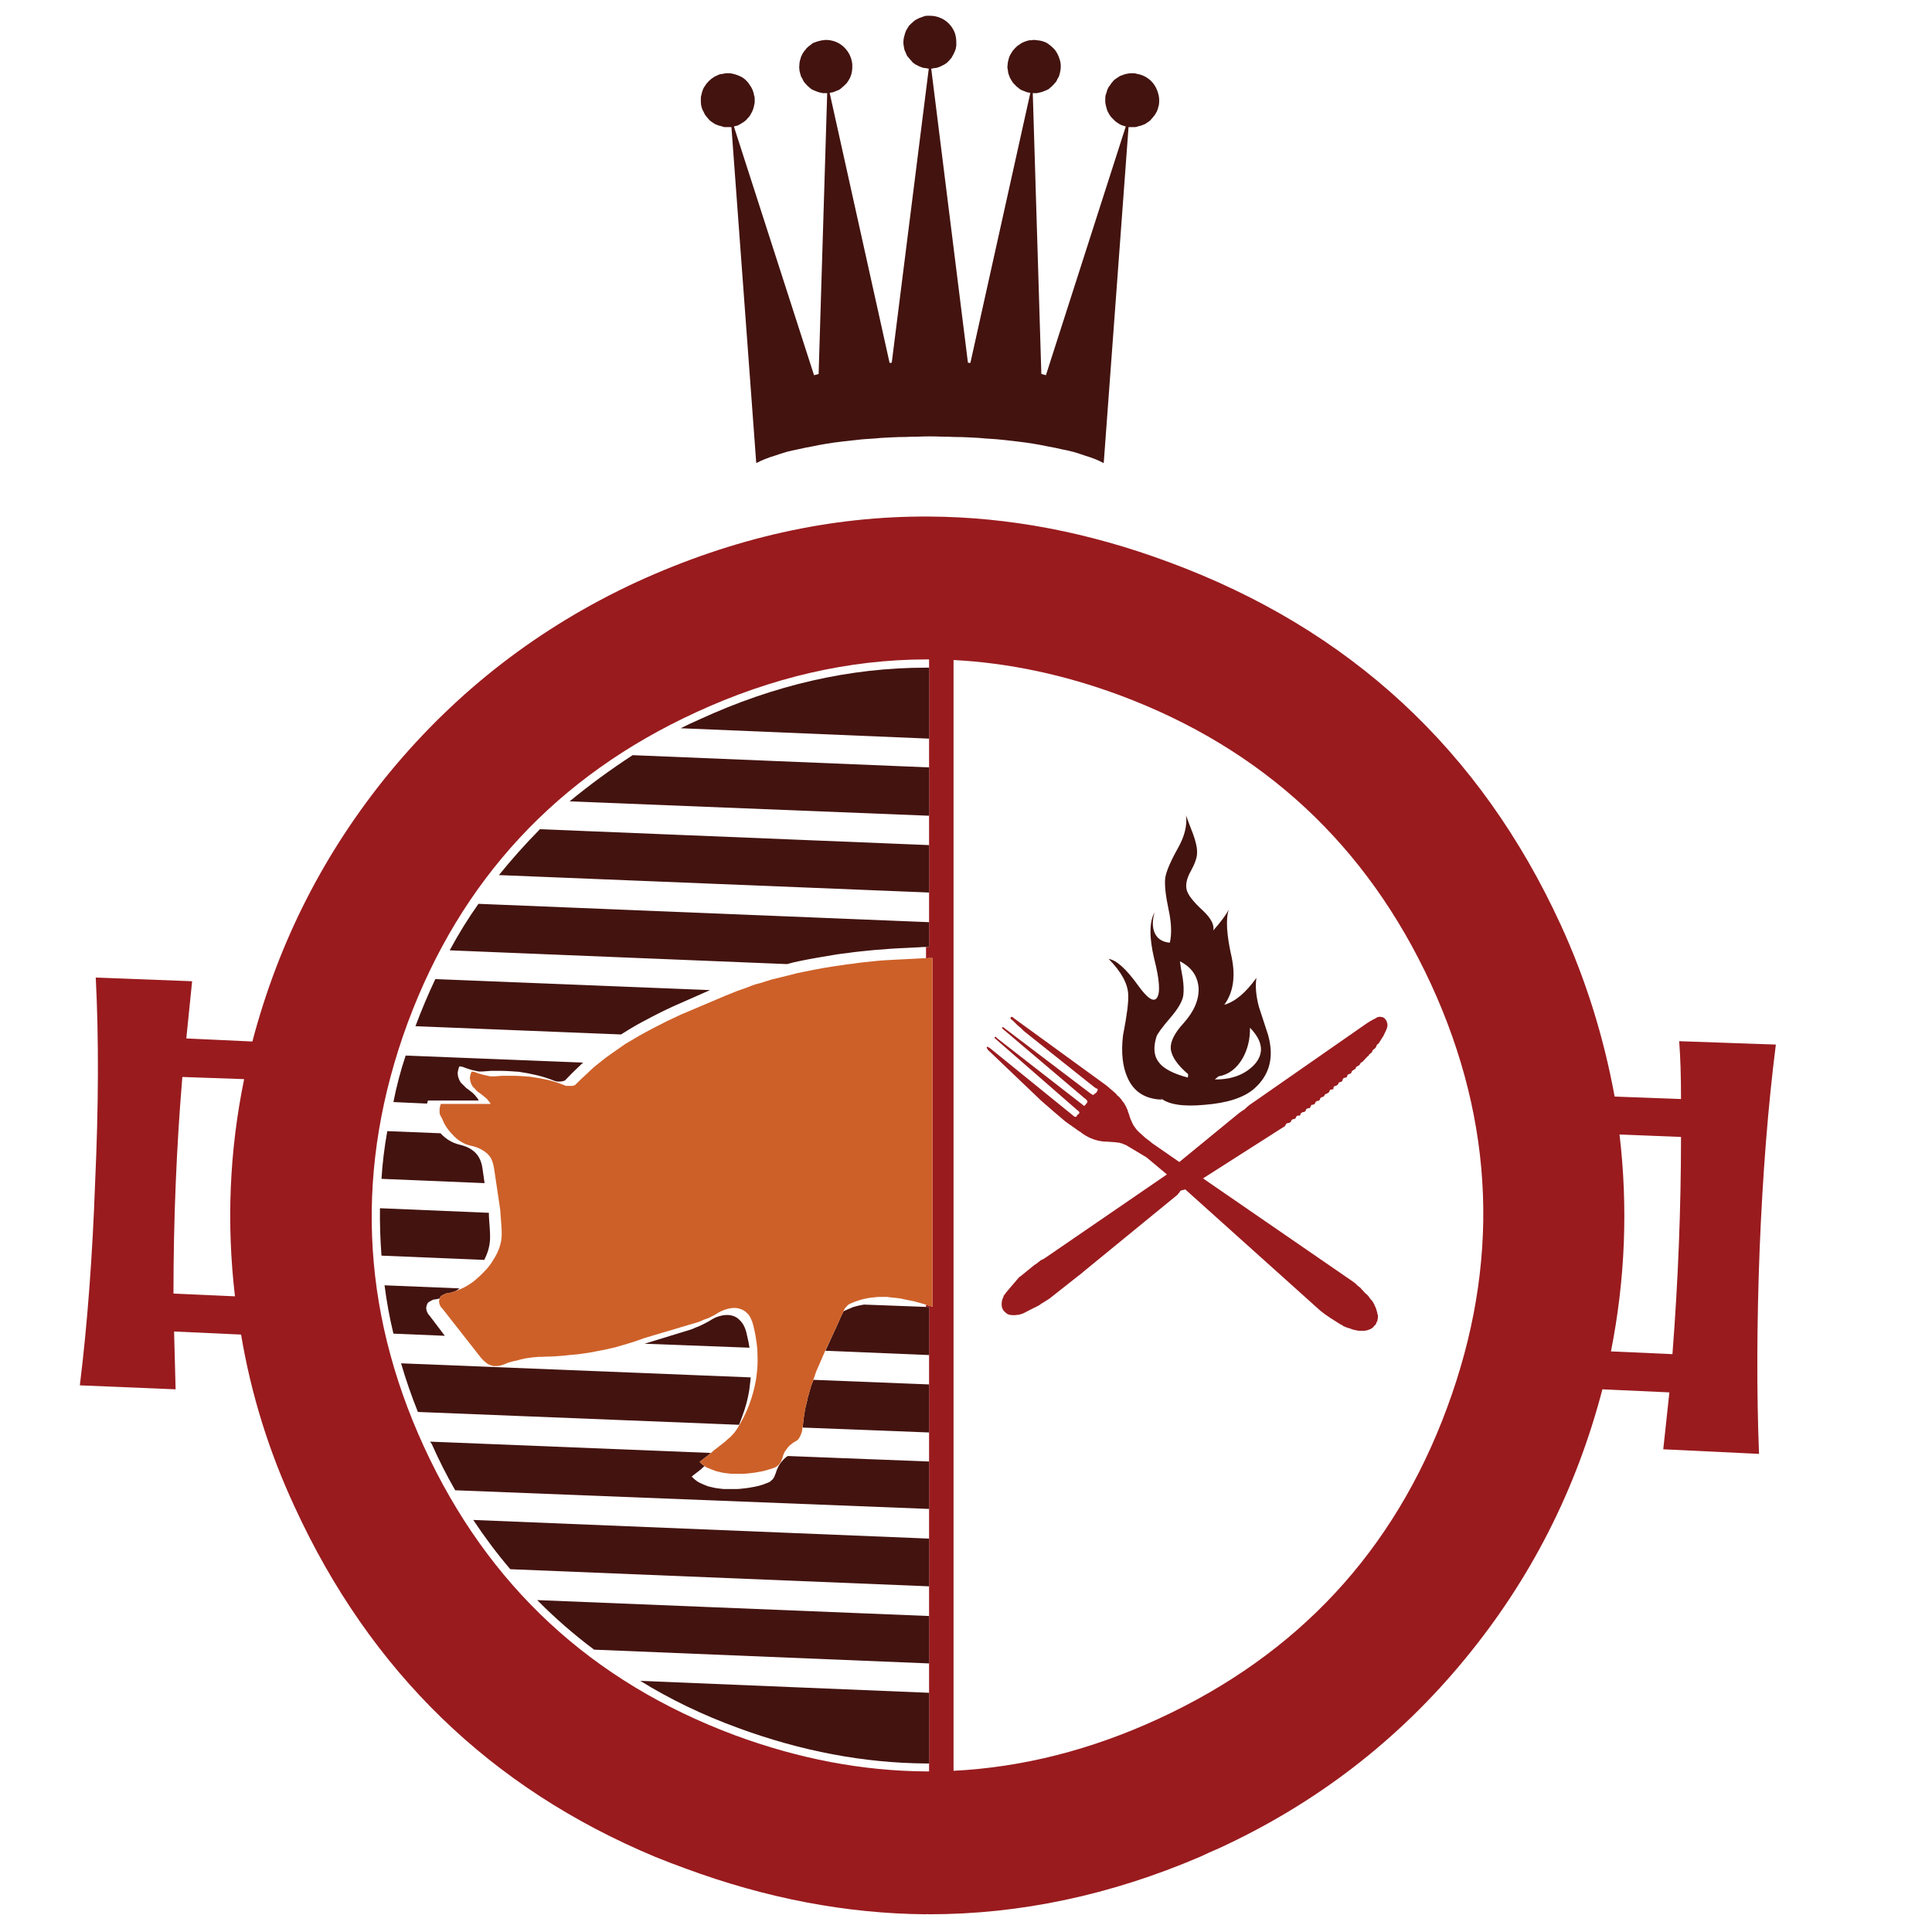 <?xml version="1.0" encoding="utf-8"?>
<!-- Generator: Adobe Illustrator 16.0.0, SVG Export Plug-In . SVG Version: 6.00 Build 0)  -->
<!DOCTYPE svg PUBLIC "-//W3C//DTD SVG 1.1//EN" "http://www.w3.org/Graphics/SVG/1.1/DTD/svg11.dtd">
<svg version="1.1" id="Layer_1" xmlns="http://www.w3.org/2000/svg" xmlns:xlink="http://www.w3.org/1999/xlink" x="0px" y="0px"
	 width="300px" height="300px" viewBox="0 0 300 300" enable-background="new 0 0 300 300" xml:space="preserve">
<g>
	<path fill-rule="evenodd" clip-rule="evenodd" fill="#991B1E" d="M144.266,102.393c-0.158,0-0.316,0-0.475,0
		c-12.002,0.031-23.909,2.771-35.722,8.218c-21.566,9.913-36.482,25.969-44.747,48.168c-8.234,22.326-7.395,44.287,2.517,65.886
		c9.912,21.565,26.016,36.497,48.311,44.795c9.944,3.672,19.824,5.541,29.641,5.604c0.159,0,0.317,0,0.475,0v-72.106h-0.475v-0.334
		c0.317,0.063,0.649,0.159,0.998,0.285v-54.152c-0.317,0-0.649,0.015-0.998,0.047v-1.758c0.159,0,0.317,0,0.475,0V102.393z
		 M156.949,158.019v-0.049l0.048-0.047l0.095-0.048v0.048c0.031,0,0.063,0,0.096,0c0.031,0,0.063,0.016,0.095,0.047
		c0.031,0.031,0.063,0.063,0.095,0.096l14.44,10.497l1.33,1.142c0.127,0.095,0.222,0.204,0.285,0.332
		c0.127,0.095,0.253,0.206,0.381,0.332c0.094,0.095,0.189,0.206,0.284,0.332c0.063,0.095,0.126,0.191,0.19,0.286
		c0.095,0.095,0.174,0.189,0.237,0.284c0.063,0.128,0.126,0.237,0.19,0.334c0.063,0.126,0.126,0.237,0.189,0.332
		c0.031,0.126,0.079,0.237,0.143,0.332c0.063,0.126,0.095,0.237,0.095,0.332c0.063,0.126,0.111,0.254,0.143,0.38
		c0.063,0.095,0.095,0.206,0.095,0.333c0.064,0.126,0.111,0.254,0.143,0.38c0.032,0.095,0.079,0.206,0.144,0.332
		c0.031,0.095,0.079,0.206,0.142,0.332c0.064,0.097,0.111,0.191,0.143,0.286c0.063,0.095,0.127,0.189,0.19,0.286
		c0.095,0.126,0.174,0.237,0.237,0.332s0.143,0.189,0.238,0.283c0.095,0.097,0.188,0.191,0.284,0.286l0.998,0.901
		c0.158,0.129,0.332,0.255,0.521,0.381c0.19,0.158,0.365,0.301,0.522,0.429l4.181,2.896l9.216-7.552
		c0.285-0.223,0.586-0.429,0.902-0.618c0.254-0.254,0.522-0.492,0.808-0.713c0.316-0.223,0.618-0.427,0.902-0.618l17.054-11.875
		c0.538-0.38,1.108-0.712,1.71-0.997c0.031-0.064,0.079-0.096,0.143-0.096c0.063-0.031,0.127-0.047,0.189-0.047
		c0.064-0.032,0.111-0.048,0.144-0.048c0.095,0,0.173,0.016,0.237,0.048c0.031,0,0.079,0,0.142,0c0.064,0,0.111,0.016,0.144,0.047
		c0.063,0,0.126,0.031,0.189,0.096c0.032,0.031,0.079,0.063,0.143,0.095c0,0.032,0.017,0.063,0.048,0.096
		c0.031,0.031,0.063,0.063,0.095,0.095c0.031,0.031,0.047,0.063,0.047,0.095c0.032,0.063,0.064,0.127,0.096,0.189
		c0.032,0.064,0.048,0.128,0.048,0.19c0.031,0.063,0.047,0.111,0.047,0.143c0.031,0.032,0.031,0.079,0,0.143
		c0.031,0.096,0.031,0.174,0,0.237c0,0.096-0.016,0.175-0.047,0.237c-0.032,0.064-0.064,0.159-0.096,0.285l-0.476,0.998
		l-0.664,1.044c0,0.032-0.031,0.08-0.096,0.144c-0.031,0.031-0.078,0.063-0.142,0.095l-0.143,0.143c0,0.031,0,0.063,0,0.095
		c-0.032,0-0.048,0.031-0.048,0.095l-0.047,0.097c-0.032,0.063-0.064,0.109-0.096,0.141s-0.079,0.08-0.142,0.143
		c-0.032,0.032-0.064,0.049-0.096,0.049c-0.095,0.063-0.174,0.157-0.238,0.283c0,0.063-0.016,0.097-0.047,0.097
		c0,0.063-0.016,0.109-0.047,0.142c-0.032,0.031-0.064,0.048-0.096,0.048c-0.032,0.031-0.063,0.063-0.095,0.095l-0.095,0.095h-0.049
		l-0.047,0.048l-0.047,0.095c0,0.031-0.017,0.063-0.048,0.095c-0.063,0.063-0.127,0.111-0.19,0.143l-0.617,0.666
		c-0.032,0.032-0.063,0.063-0.095,0.095l-0.048,0.047c-0.063,0.031-0.111,0.063-0.143,0.097c-0.063,0.031-0.11,0.046-0.142,0.046
		c0,0.031-0.017,0.049-0.049,0.049l0.049,0.046l-0.096,0.097c0,0.031-0.016,0.063-0.048,0.095c-0.031,0.063-0.063,0.095-0.095,0.095
		c0,0.031-0.048,0.063-0.143,0.095c-0.063,0.031-0.111,0.063-0.143,0.095c-0.063,0-0.11,0.031-0.143,0.096
		c-0.063,0.032-0.095,0.078-0.095,0.142c0,0.063-0.032,0.128-0.095,0.19c-0.032,0.032-0.079,0.047-0.144,0.047
		c-0.063,0.063-0.126,0.111-0.188,0.143c-0.032,0.032-0.08,0.063-0.144,0.095c0,0.031-0.031,0.08-0.095,0.143
		c0,0.063-0.017,0.127-0.048,0.191c-0.031,0.031-0.079,0.063-0.142,0.095c-0.032,0.031-0.079,0.047-0.144,0.047
		c-0.063,0-0.11,0.017-0.142,0.048c-0.064,0.031-0.111,0.063-0.143,0.095c0,0.063-0.017,0.111-0.048,0.143
		c0,0.063-0.016,0.111-0.047,0.143c-0.032,0.063-0.064,0.095-0.096,0.095c-0.063,0.032-0.126,0.049-0.19,0.049
		c-0.095,0.031-0.157,0.046-0.189,0.046c-0.031,0.032-0.079,0.08-0.143,0.144c0,0.031-0.016,0.079-0.047,0.143
		c0,0.063-0.017,0.095-0.048,0.095c0,0.063-0.017,0.111-0.048,0.143c-0.032,0-0.063,0.015-0.095,0.047
		c-0.032,0.031-0.079,0.048-0.144,0.048c-0.031,0-0.078,0.015-0.142,0.048c-0.063,0-0.096,0.016-0.096,0.047
		c-0.063,0.063-0.095,0.126-0.095,0.191c-0.031,0.031-0.063,0.077-0.095,0.141c-0.031,0.031-0.063,0.048-0.095,0.048
		c-0.032,0.032-0.063,0.063-0.095,0.095c-0.032,0-0.064,0.017-0.096,0.049c-0.189-0.032-0.316,0.063-0.38,0.283
		c0.032,0.063,0.016,0.144-0.047,0.238c-0.032,0-0.064,0-0.096,0c-0.063,0.031-0.11,0.048-0.142,0.048c-0.096,0-0.159,0-0.19,0
		c-0.031,0.031-0.064,0.08-0.096,0.143c-0.031,0.032-0.047,0.078-0.047,0.144c-0.032,0.063-0.063,0.109-0.095,0.141
		c-0.032,0.031-0.079,0.063-0.144,0.097c-0.031,0.031-0.078,0.063-0.142,0.095c-0.064,0-0.111,0.015-0.143,0.046
		c-0.063,0-0.111,0.032-0.144,0.097c-0.031,0-0.063,0.031-0.095,0.095c-0.031,0.158-0.143,0.252-0.332,0.284
		c-0.189,0.031-0.317,0.143-0.38,0.334c0,0.095-0.032,0.157-0.095,0.189c-0.064,0.031-0.143,0.063-0.237,0.094
		c-0.064,0-0.111,0-0.144,0c-0.031,0.032-0.063,0.063-0.095,0.095c-0.031,0-0.063,0.017-0.095,0.049
		c0,0.063-0.017,0.095-0.048,0.095c-0.031,0.126-0.079,0.206-0.143,0.237c-0.031,0.031-0.063,0.063-0.095,0.095
		c-0.031-0.031-0.079-0.031-0.143,0c-0.032,0-0.079,0.017-0.143,0.048c-0.031-0.031-0.063-0.031-0.096,0
		c-0.031,0.032-0.047,0.08-0.047,0.144c-0.031,0-0.047,0.031-0.047,0.094c-0.032,0.063-0.063,0.111-0.095,0.144
		c0,0.031-0.018,0.063-0.049,0.095c-0.031,0.031-0.079,0.031-0.142,0c-0.031,0.031-0.064,0.048-0.096,0.048
		c-0.063,0.031-0.11,0.031-0.142,0c-0.032,0.031-0.064,0.063-0.096,0.095c-0.032,0.031-0.063,0.046-0.095,0.046
		c-0.031,0.063-0.048,0.129-0.048,0.191c-0.031,0.031-0.063,0.078-0.095,0.143c-0.032,0-0.063,0.016-0.095,0.047
		c-0.032,0.031-0.079,0.048-0.144,0.048c-0.063,0-0.126,0.016-0.188,0.047c-0.032,0-0.064,0.017-0.096,0.048
		c-0.095,0.063-0.174,0.144-0.238,0.237c0.032,0.063,0.032,0.111,0,0.144c-0.031,0-0.047,0.015-0.047,0.046
		c-0.031,0-0.063,0.017-0.095,0.049c-0.031,0-0.063,0-0.096,0c-0.031-0.032-0.095-0.032-0.19,0c-0.031,0-0.063,0.015-0.094,0.048
		c-0.095,0.063-0.159,0.158-0.19,0.284c0,0.031-0.016,0.063-0.048,0.095c-0.031,0.031-0.063,0.048-0.095,0.048
		c0,0.031-0.017,0.049-0.048,0.049c-0.063,0-0.11,0-0.142,0c-0.064,0.031-0.111,0.046-0.144,0.046
		c-0.063,0.031-0.11,0.063-0.142,0.095c-0.063,0.063-0.096,0.128-0.096,0.191c-0.063,0.157-0.206,0.252-0.428,0.283
		c-0.063,0-0.11,0.017-0.142,0.049c-0.031-0.032-0.064-0.032-0.096,0c-0.031,0.031-0.079,0.079-0.142,0.143
		c-0.032,0.031-0.048,0.078-0.048,0.143h-0.048c0.031,0.063,0.031,0.095,0,0.095l-0.048,0.047l-12.729,8.123l23.323,16.057
		c0.158,0.126,0.301,0.237,0.428,0.332c0.095,0.126,0.206,0.237,0.332,0.332s0.253,0.191,0.381,0.286
		c0.095,0.157,0.206,0.283,0.332,0.38c0.126,0.127,0.237,0.253,0.332,0.379c0.127,0.097,0.237,0.191,0.333,0.286
		c0.126,0.126,0.237,0.252,0.332,0.38c0.064,0.126,0.159,0.252,0.285,0.381c0.096,0.094,0.189,0.204,0.285,0.332
		c0.063,0.157,0.143,0.301,0.238,0.427c0.031,0.157,0.094,0.301,0.188,0.429c0.064,0.157,0.111,0.3,0.144,0.427
		c0.031,0.095,0.063,0.206,0.095,0.332c0.031,0.063,0.048,0.157,0.048,0.285c0.031,0.063,0.063,0.144,0.095,0.238
		c-0.031,0.095-0.031,0.206,0,0.332c-0.031,0.095-0.048,0.174-0.048,0.237c-0.031,0.095-0.047,0.189-0.047,0.286
		c-0.031,0.063-0.08,0.141-0.143,0.237c-0.032,0.063-0.063,0.157-0.095,0.283l-0.144,0.144c-0.063,0.063-0.111,0.111-0.143,0.143
		c-0.063,0.063-0.11,0.126-0.142,0.189c-0.19,0.157-0.381,0.269-0.571,0.332c-0.221,0.097-0.458,0.159-0.712,0.191
		c-0.348,0-0.681,0-0.997,0c-0.127-0.032-0.285-0.063-0.476-0.095c-0.126-0.033-0.269-0.065-0.428-0.097
		c-0.189-0.063-0.348-0.126-0.475-0.189c-0.189-0.031-0.349-0.079-0.476-0.143c-0.157-0.063-0.316-0.126-0.475-0.189
		c-0.126-0.128-0.285-0.223-0.476-0.286c-0.506-0.316-1.028-0.649-1.566-0.996c-0.539-0.349-1.062-0.729-1.568-1.141l-20.948-18.811
		c-0.063,0-0.111,0.015-0.143,0.047c-0.063,0.031-0.143,0.048-0.237,0.048c-0.063,0.031-0.127,0.047-0.189,0.047
		c-0.096,0.031-0.159,0.063-0.19,0.096c-0.031,0.032-0.064,0.078-0.096,0.142c-0.031,0.031-0.063,0.08-0.095,0.143
		c-0.031,0.032-0.063,0.063-0.095,0.095l-0.189,0.237l-14.347,11.735c-0.189,0.157-0.396,0.332-0.617,0.521
		c-0.222,0.158-0.428,0.317-0.618,0.476l-4.274,3.373l-1.045,0.665c-0.159,0.063-0.302,0.157-0.428,0.285
		c-0.126,0.095-0.27,0.175-0.428,0.237c-0.159,0.095-0.316,0.175-0.475,0.238c-0.127,0.063-0.285,0.143-0.476,0.237l-1.188,0.617
		l-0.428,0.142c-0.031,0.031-0.095,0.048-0.189,0.048c-0.063,0.032-0.127,0.049-0.19,0.049c-0.095,0-0.158,0-0.189,0
		c-0.095,0.031-0.19,0.046-0.285,0.046c-0.031,0-0.096,0-0.19,0c-0.063,0-0.126,0-0.189,0c-0.316,0-0.602-0.063-0.854-0.189
		c-0.223-0.159-0.412-0.332-0.571-0.522c-0.158-0.222-0.253-0.459-0.284-0.713c-0.032-0.284-0.017-0.569,0.047-0.855
		c0.031-0.126,0.064-0.221,0.096-0.284c0-0.063,0.031-0.128,0.095-0.19c0.031-0.095,0.047-0.175,0.047-0.238
		c0.064-0.063,0.111-0.126,0.144-0.188c0.063-0.063,0.11-0.127,0.142-0.189c0.063-0.097,0.111-0.16,0.143-0.191l1.9-2.232
		l0.143-0.143c0.063-0.031,0.11-0.063,0.143-0.095c0.063-0.031,0.127-0.08,0.189-0.143l2.043-1.663
		c0.095-0.031,0.174-0.08,0.238-0.143c0.063-0.031,0.126-0.078,0.188-0.142l0.476-0.38l0.57-0.286l19.049-13.063l-3.183-2.659
		l-3.184-1.9c-0.095-0.064-0.189-0.097-0.284-0.097c-0.063-0.031-0.159-0.077-0.285-0.141c-0.064-0.033-0.143-0.048-0.237-0.048
		c-0.096-0.032-0.19-0.063-0.285-0.095c-0.064,0-0.143,0-0.237,0c-0.096-0.032-0.159-0.049-0.19-0.049l-1.33-0.095
		c-0.602,0-1.188-0.079-1.758-0.237c-0.57-0.157-1.124-0.396-1.662-0.713c-0.127-0.094-0.254-0.174-0.381-0.237
		c-0.158-0.126-0.301-0.237-0.428-0.332c-0.126-0.063-0.253-0.143-0.379-0.237l-1.947-1.379c-0.634-0.538-1.268-1.076-1.9-1.614
		c-0.634-0.538-1.252-1.076-1.853-1.614l-8.313-7.935c0-0.031-0.016-0.078-0.047-0.141c-0.064-0.033-0.096-0.08-0.096-0.144
		c-0.031,0-0.031-0.031,0-0.094c0.031-0.034,0.063-0.049,0.096-0.049h0.095l0.095,0.095l0.143,0.048l13.063,10.594
		c0.031,0.031,0.063,0.063,0.095,0.095c0.095,0.031,0.158,0.047,0.189,0.047c0.032-0.032,0.079-0.047,0.144-0.047
		c0.031-0.031,0.047-0.063,0.047-0.095l0.095-0.143l0.048-0.049c0.095-0.063,0.158-0.111,0.189-0.143l0.049-0.046
		c0-0.063,0.016-0.111,0.047-0.144c-0.031-0.063-0.064-0.126-0.096-0.189c-0.031-0.033-0.063-0.064-0.095-0.096
		c-0.063-0.032-0.111-0.063-0.143-0.095l-12.588-10.973c-0.032-0.033-0.063-0.064-0.095-0.096c-0.032-0.032-0.063-0.047-0.095-0.047
		c-0.031-0.031-0.064-0.08-0.096-0.143c0.031,0,0.064-0.031,0.096-0.095c0-0.031,0.016-0.048,0.047-0.048
		c0.032,0,0.063,0.017,0.095,0.048c0.032,0,0.064,0.031,0.096,0.095c0.031,0.031,0.063,0.063,0.095,0.095l13.253,10.308
		c0.063,0.063,0.127,0.111,0.19,0.143c0.031,0.031,0.079,0.049,0.143,0.049c0-0.032,0.016-0.063,0.047-0.095
		c0.031-0.034,0.08-0.08,0.143-0.144v-0.048l0.048-0.047c0.063-0.064,0.111-0.111,0.143-0.143v-0.048
		c0.031-0.063,0.048-0.127,0.048-0.189c0-0.063-0.032-0.111-0.095-0.143c-0.032-0.032-0.064-0.08-0.096-0.144
		c-0.032-0.031-0.079-0.063-0.143-0.095l-12.825-10.877c-0.031,0-0.048-0.017-0.048-0.048c-0.063-0.063-0.079-0.111-0.048-0.143
		c0-0.032,0.031-0.048,0.096-0.048c0.031,0,0.063,0,0.095,0l13.633,10.354c0.096,0.032,0.158,0.063,0.19,0.097
		c0.063,0.063,0.111,0.078,0.143,0.047c0.031,0,0.063-0.016,0.095-0.047c0.063-0.033,0.111-0.08,0.143-0.143l0.19-0.095
		c0.031-0.065,0.063-0.111,0.095-0.143l0.047-0.049l0.048-0.095c0.031-0.031,0.048-0.079,0.048-0.143
		c0.031-0.063,0.048-0.111,0.048-0.143c-0.032-0.032-0.064-0.063-0.096-0.095c-0.063-0.032-0.11-0.047-0.143-0.047
		c-0.063-0.033-0.111-0.064-0.143-0.097c-0.031,0-0.063-0.015-0.095-0.046l-10.735-8.551c-0.222-0.159-0.428-0.348-0.618-0.569
		c-0.189-0.159-0.396-0.334-0.617-0.522c-0.189-0.19-0.396-0.396-0.617-0.618l-0.096-0.095l-0.237-0.19l-0.095-0.096
		c-0.031-0.031-0.063-0.063-0.095-0.095C156.902,158.081,156.918,158.05,156.949,158.019z M259.697,210.271
		c0.887-11.464,1.33-22.707,1.33-33.727l-9.548-0.381c1.329,11.274,0.886,22.501-1.33,33.681L259.697,210.271z M37.909,167.566
		l-9.596-0.334c-0.918,10.988-1.377,22.2-1.377,33.632l9.549,0.429C35.153,189.924,35.628,178.682,37.909,167.566z M173.86,107.95
		c-8.646-3.198-17.244-5.02-25.794-5.462v172.481c10.705-0.539,21.313-3.231,31.827-8.076c21.662-9.976,36.594-26.063,44.795-48.261
		c8.266-22.295,7.442-44.226-2.47-65.792C212.242,131.211,196.123,116.248,173.86,107.95z M144.266,80.209
		c12.319,0.063,24.733,2.422,37.242,7.078c28.091,10.387,48.374,29.167,60.851,56.338c3.864,8.424,6.65,17.306,8.361,26.649
		l10.308,0.381c0-3.548-0.095-6.541-0.285-8.979l15.011,0.523c-1.203,9.469-2.043,20.061-2.518,31.778
		c-0.443,11.592-0.476,22.184-0.095,31.78l-14.869-0.713l0.95-8.836l-10.402-0.475c-4.055,15.55-11.147,29.482-21.281,41.802
		c-10.419,12.699-23.197,22.532-38.334,29.5c-0.981,0.41-1.932,0.839-2.851,1.282c-13.902,5.952-27.932,8.931-42.087,8.931
		c-0.158-0.033-0.316-0.033-0.475,0c-12.351-0.097-24.812-2.472-37.384-7.125c-1.583-0.572-3.15-1.173-4.703-1.806
		c-25.556-10.674-44.209-28.787-55.958-54.344c-3.99-8.582-6.762-17.496-8.313-26.743l-10.403-0.475l0.237,8.978l-14.869-0.618
		c1.172-9.532,1.964-20.063,2.375-31.589c0.539-11.813,0.571-22.39,0.096-31.731l14.963,0.57l-0.903,8.883l10.26,0.476
		c4.085-15.518,11.195-29.452,21.329-41.803c10.514-12.73,23.292-22.579,38.334-29.546
		C113.864,83.502,129.002,80.114,144.266,80.209z"/>
	<path fill-rule="evenodd" clip-rule="evenodd" fill="#43130F" d="M179.275,13.23c0.285,0.443,0.491,0.934,0.617,1.472
		c0.127,0.507,0.143,1.061,0.049,1.663c-0.064,0.159-0.111,0.333-0.144,0.523c-0.063,0.158-0.126,0.316-0.189,0.475
		c-0.095,0.158-0.19,0.316-0.285,0.475c-0.095,0.126-0.206,0.269-0.332,0.427c-0.127,0.126-0.237,0.253-0.333,0.38
		c-0.127,0.126-0.27,0.237-0.428,0.332c-0.127,0.095-0.27,0.19-0.427,0.285c-0.159,0.063-0.317,0.127-0.476,0.19
		c-0.158,0.063-0.333,0.111-0.523,0.143c-0.157,0.063-0.332,0.111-0.521,0.143c-0.159,0-0.316,0-0.476,0c-0.19,0-0.379,0-0.569,0
		l-3.848,52.11l-0.048,0.047c-0.411-0.222-0.854-0.428-1.33-0.618c-0.475-0.19-0.981-0.364-1.521-0.522
		c-0.538-0.19-1.124-0.38-1.757-0.57c-0.602-0.159-1.235-0.301-1.9-0.428c-0.665-0.158-1.362-0.301-2.091-0.428
		c-0.728-0.158-1.487-0.301-2.279-0.427c-0.761-0.126-1.552-0.237-2.375-0.333c-0.824-0.095-1.662-0.19-2.518-0.285
		c-0.57-0.063-1.156-0.111-1.758-0.143s-1.204-0.079-1.806-0.143c-0.601-0.031-1.219-0.063-1.853-0.095
		c-0.601-0.031-1.235-0.047-1.9-0.047c-0.634-0.032-1.267-0.047-1.9-0.047c-0.666-0.032-1.314-0.048-1.948-0.048
		c-0.665,0-1.313,0.016-1.947,0.048c-0.665,0-1.315,0.016-1.947,0.047c-0.634,0-1.252,0.016-1.853,0.047
		c-0.634,0.032-1.251,0.064-1.853,0.095c-0.602,0.063-1.204,0.111-1.806,0.143c-0.601,0.032-1.188,0.079-1.757,0.143
		c-0.855,0.095-1.694,0.19-2.518,0.285c-0.823,0.095-1.614,0.206-2.375,0.333c-0.792,0.126-1.551,0.269-2.279,0.427
		c-0.729,0.126-1.425,0.27-2.09,0.428c-0.666,0.126-1.299,0.269-1.9,0.428c-0.633,0.189-1.219,0.38-1.757,0.57
		c-0.539,0.158-1.046,0.333-1.521,0.522s-0.918,0.396-1.33,0.618l-0.048-0.047l-3.848-52.11c-0.19,0-0.379,0-0.57,0
		c-0.19,0-0.364,0-0.522,0c-0.159-0.032-0.317-0.079-0.475-0.143c-0.19-0.032-0.365-0.079-0.523-0.143
		c-0.158-0.063-0.316-0.127-0.475-0.19c-0.158-0.095-0.3-0.19-0.427-0.285c-0.159-0.095-0.301-0.206-0.428-0.332
		c-0.127-0.127-0.237-0.254-0.333-0.38c-0.126-0.158-0.237-0.301-0.332-0.427c-0.095-0.159-0.174-0.317-0.238-0.475
		c-0.094-0.159-0.174-0.317-0.237-0.475c-0.063-0.19-0.111-0.364-0.143-0.523c-0.031-0.221-0.047-0.411-0.047-0.569
		c0-0.222,0-0.412,0-0.57c0-0.19,0.032-0.364,0.096-0.523c0.032-0.189,0.079-0.38,0.142-0.569c0.064-0.159,0.127-0.317,0.19-0.475
		c0.095-0.159,0.19-0.301,0.285-0.428c0.095-0.158,0.206-0.301,0.333-0.428c0.126-0.158,0.253-0.285,0.379-0.38
		c0.127-0.127,0.269-0.238,0.428-0.333c0.159-0.127,0.316-0.222,0.475-0.285s0.332-0.142,0.522-0.237
		c0.19-0.063,0.38-0.095,0.57-0.095c0.126-0.031,0.253-0.063,0.379-0.095c0.127,0,0.253,0,0.38,0c0.159,0,0.301,0,0.428,0
		c0.158,0.032,0.301,0.064,0.427,0.095c0.539,0.126,1.046,0.333,1.521,0.618c0.443,0.317,0.807,0.712,1.092,1.188
		c0.317,0.443,0.523,0.95,0.618,1.52c0.063,0.159,0.095,0.333,0.095,0.523c0,0.189,0,0.38,0,0.569
		c-0.031,0.159-0.063,0.333-0.095,0.523c-0.031,0.158-0.079,0.333-0.143,0.522c-0.063,0.159-0.126,0.317-0.189,0.475
		c-0.096,0.126-0.174,0.269-0.237,0.428c-0.096,0.158-0.206,0.3-0.333,0.427c-0.126,0.126-0.238,0.253-0.333,0.38
		c-0.159,0.126-0.301,0.237-0.428,0.332c-0.158,0.095-0.316,0.19-0.475,0.285s-0.301,0.174-0.428,0.238
		c-0.19,0.031-0.379,0.079-0.57,0.142l12.445,38.62l0.712-0.19l1.331-43.607h-0.238c-0.127,0-0.269,0-0.427,0
		c-0.126-0.032-0.269-0.063-0.428-0.095s-0.316-0.079-0.475-0.143c-0.159-0.063-0.316-0.126-0.475-0.189
		c-0.159-0.063-0.316-0.143-0.475-0.238c-0.126-0.126-0.253-0.237-0.379-0.333c-0.159-0.126-0.286-0.253-0.38-0.38
		c-0.126-0.126-0.238-0.253-0.332-0.38c-0.096-0.159-0.175-0.317-0.238-0.475c-0.096-0.126-0.174-0.27-0.237-0.428
		c-0.064-0.19-0.111-0.364-0.143-0.522c-0.063-0.19-0.095-0.38-0.095-0.57c-0.031-0.19-0.031-0.38,0-0.57
		c0-0.158,0.016-0.333,0.047-0.522c0.032-0.19,0.079-0.364,0.142-0.523c0.032-0.19,0.096-0.364,0.19-0.522
		c0.064-0.159,0.143-0.301,0.238-0.428c0.096-0.158,0.206-0.3,0.333-0.427c0.095-0.159,0.206-0.285,0.332-0.38
		c0.126-0.126,0.269-0.237,0.428-0.332c0.126-0.126,0.269-0.238,0.428-0.333c0.158-0.063,0.332-0.127,0.522-0.19
		c0.159-0.063,0.332-0.111,0.522-0.142c0.159-0.064,0.332-0.095,0.522-0.095c0.127-0.032,0.269-0.047,0.428-0.047
		c0.19,0,0.396,0.016,0.618,0.047c0.189,0.031,0.395,0.079,0.617,0.142c0.507,0.159,0.966,0.412,1.378,0.761
		c0.412,0.348,0.744,0.76,0.998,1.235c0.253,0.475,0.412,0.998,0.475,1.567c0,0.19,0,0.364,0,0.523c0,0.189-0.016,0.38-0.047,0.57
		c-0.032,0.158-0.063,0.316-0.095,0.475c-0.064,0.19-0.127,0.364-0.19,0.522c-0.064,0.126-0.143,0.269-0.237,0.428
		c-0.096,0.158-0.19,0.3-0.285,0.427c-0.127,0.126-0.254,0.253-0.38,0.38c-0.126,0.126-0.253,0.237-0.38,0.333
		c-0.126,0.126-0.269,0.237-0.427,0.333c-0.159,0.063-0.317,0.126-0.475,0.19c-0.159,0.063-0.317,0.126-0.475,0.189
		c-0.159,0.032-0.333,0.063-0.523,0.095l9.311,41.944l0.333-0.047l5.748-45.65c-0.19-0.032-0.364-0.063-0.522-0.095
		c-0.19,0-0.364-0.032-0.522-0.095c-0.159-0.064-0.316-0.127-0.475-0.19c-0.159-0.095-0.316-0.174-0.475-0.237
		c-0.127-0.095-0.269-0.19-0.428-0.285c-0.126-0.126-0.238-0.253-0.333-0.38c-0.127-0.126-0.237-0.254-0.333-0.38
		c-0.126-0.126-0.237-0.269-0.332-0.427c-0.064-0.159-0.127-0.317-0.19-0.475c-0.094-0.159-0.158-0.317-0.19-0.475
		c-0.032-0.19-0.063-0.364-0.095-0.522c-0.031-0.19-0.047-0.364-0.047-0.522c0-0.222,0.016-0.412,0.047-0.57
		c0.032-0.189,0.079-0.38,0.142-0.57c0.031-0.158,0.08-0.316,0.143-0.475c0.063-0.19,0.143-0.349,0.238-0.475
		c0.095-0.158,0.19-0.316,0.285-0.475c0.127-0.126,0.253-0.253,0.38-0.38c0.126-0.126,0.253-0.237,0.379-0.333
		c0.127-0.126,0.269-0.221,0.428-0.285c0.159-0.095,0.316-0.174,0.475-0.238s0.333-0.126,0.522-0.19
		c0.159-0.063,0.333-0.111,0.523-0.143c0.189,0,0.379,0,0.569,0c0.57,0,1.109,0.111,1.615,0.333c0.475,0.19,0.903,0.475,1.282,0.855
		c0.38,0.38,0.681,0.823,0.903,1.33c0.19,0.475,0.285,1.014,0.285,1.615c0,0.158,0,0.333,0,0.522
		c-0.031,0.159-0.063,0.333-0.094,0.522c-0.064,0.158-0.127,0.316-0.19,0.475c-0.063,0.158-0.143,0.316-0.237,0.475
		c-0.095,0.158-0.175,0.301-0.238,0.427c-0.126,0.126-0.237,0.254-0.332,0.38c-0.127,0.127-0.254,0.253-0.38,0.38
		c-0.159,0.095-0.301,0.19-0.428,0.285c-0.159,0.063-0.316,0.142-0.475,0.237c-0.159,0.063-0.316,0.126-0.475,0.19
		c-0.19,0.063-0.364,0.095-0.522,0.095c-0.159,0.032-0.333,0.063-0.522,0.095l5.7,45.65l0.379,0.047l9.312-41.944
		c-0.19-0.032-0.365-0.063-0.523-0.095c-0.189-0.063-0.348-0.126-0.476-0.189c-0.157-0.064-0.315-0.127-0.475-0.19
		c-0.157-0.095-0.301-0.206-0.427-0.333c-0.158-0.095-0.286-0.206-0.38-0.333c-0.127-0.127-0.254-0.253-0.381-0.38
		c-0.095-0.127-0.189-0.269-0.285-0.427c-0.095-0.159-0.173-0.301-0.237-0.428c-0.063-0.158-0.126-0.333-0.19-0.522
		c-0.063-0.159-0.095-0.317-0.095-0.475c-0.031-0.19-0.063-0.38-0.094-0.57c0-0.159,0.016-0.333,0.047-0.523
		c0-0.19,0.031-0.38,0.095-0.57c0.031-0.159,0.079-0.333,0.143-0.523c0.063-0.158,0.143-0.316,0.237-0.475
		c0.095-0.158,0.19-0.316,0.285-0.475c0.095-0.127,0.206-0.253,0.332-0.38c0.127-0.127,0.255-0.253,0.381-0.38
		c0.126-0.095,0.269-0.19,0.428-0.286c0.158-0.126,0.316-0.221,0.475-0.285c0.159-0.063,0.316-0.126,0.476-0.19
		c0.189-0.063,0.363-0.111,0.521-0.142c0.127,0,0.238,0,0.333,0c0.127-0.032,0.254-0.047,0.38-0.047s0.27,0.016,0.428,0.047
		c0.569,0.031,1.092,0.174,1.567,0.428c0.443,0.285,0.855,0.633,1.235,1.045c0.316,0.412,0.554,0.871,0.713,1.377
		c0.189,0.506,0.253,1.045,0.189,1.615c-0.032,0.19-0.063,0.38-0.095,0.57c-0.032,0.158-0.079,0.332-0.144,0.522
		c-0.063,0.158-0.142,0.301-0.237,0.428c-0.063,0.158-0.142,0.316-0.237,0.475c-0.126,0.126-0.237,0.253-0.332,0.38
		c-0.126,0.127-0.254,0.253-0.381,0.38c-0.126,0.095-0.253,0.206-0.379,0.333c-0.159,0.095-0.316,0.174-0.476,0.238
		c-0.158,0.063-0.316,0.126-0.475,0.189c-0.159,0.064-0.333,0.111-0.522,0.143c-0.127,0.032-0.254,0.063-0.38,0.095
		c-0.159,0-0.316,0-0.476,0h-0.19l1.331,43.607l0.712,0.19l12.398-38.62c-0.159-0.063-0.316-0.111-0.476-0.142
		c-0.189-0.064-0.363-0.143-0.521-0.238c-0.159-0.095-0.302-0.19-0.428-0.285c-0.159-0.095-0.285-0.206-0.381-0.332
		c-0.126-0.127-0.253-0.254-0.38-0.38c-0.127-0.127-0.237-0.269-0.333-0.427c-0.095-0.159-0.173-0.301-0.237-0.428
		c-0.095-0.158-0.157-0.316-0.189-0.475c-0.063-0.19-0.111-0.364-0.143-0.522c-0.031-0.19-0.063-0.364-0.095-0.523
		c0-0.189,0-0.38,0-0.569c0-0.19,0.016-0.364,0.048-0.523c0.063-0.19,0.126-0.38,0.189-0.57c0.032-0.189,0.095-0.364,0.189-0.522
		c0.064-0.158,0.159-0.301,0.286-0.428c0.095-0.158,0.206-0.316,0.332-0.475c0.095-0.126,0.206-0.253,0.332-0.38
		c0.158-0.127,0.317-0.238,0.475-0.333c0.128-0.095,0.27-0.19,0.428-0.285c0.159-0.063,0.333-0.126,0.522-0.19
		c0.159-0.063,0.317-0.111,0.476-0.143c0.189-0.031,0.38-0.063,0.57-0.095h0.332c0.127,0,0.253,0,0.381,0
		c0.126,0.032,0.253,0.064,0.379,0.095c0.57,0.095,1.093,0.301,1.568,0.618C178.579,12.375,178.959,12.755,179.275,13.23z
		 M144.266,103.675v11.02l-38.572-1.615c0.95-0.475,1.932-0.933,2.945-1.377c11.622-5.352,23.34-8.028,35.152-8.028
		C143.95,103.675,144.108,103.675,144.266,103.675z M133.389,147.757c-0.602,0.063-1.219,0.143-1.853,0.237
		c-0.602,0.063-1.203,0.143-1.805,0.238c-0.918,0.159-1.853,0.317-2.803,0.475c-0.918,0.159-1.836,0.333-2.755,0.523
		c-0.665,0.126-1.314,0.285-1.947,0.475l-52.396-2.138c1.362-2.534,2.85-4.94,4.465-7.221l69.971,2.85v3.848
		c-0.158,0-0.316,0-0.475,0c-0.379,0-0.744,0.017-1.092,0.048c-0.633,0.031-1.251,0.063-1.853,0.094
		c-0.634,0.032-1.267,0.063-1.9,0.095c-0.602,0.032-1.219,0.08-1.853,0.143c-0.601,0.031-1.219,0.08-1.853,0.143
		C134.639,147.631,134.021,147.694,133.389,147.757z M144.266,119.161v7.506l-55.815-2.233c3.072-2.534,6.334-4.924,9.786-7.173
		L144.266,119.161z M188.634,167.613c2.597,0.031,4.64-0.728,6.128-2.281c1.583-1.74,1.361-3.657-0.666-5.747
		c0.032,1.741-0.348,3.326-1.14,4.751c-0.95,1.614-2.201,2.55-3.752,2.802L188.634,167.613z M183.788,158.873
		c1.647-1.837,2.423-3.674,2.328-5.511c-0.158-1.837-1.124-3.199-2.898-4.085c0.064,0.538,0.206,1.393,0.428,2.565
		c0.159,1.076,0.19,1.979,0.096,2.707c-0.127,0.919-0.792,2.075-1.996,3.469c-1.329,1.551-2.059,2.549-2.185,2.992
		c-0.507,1.678-0.38,2.993,0.381,3.943c0.728,0.981,2.231,1.771,4.513,2.375l0.047-0.523c-1.71-1.457-2.612-2.787-2.708-3.989
		C181.729,161.706,182.395,160.393,183.788,158.873z M190.818,141.202c-0.507,1.457-0.363,3.927,0.428,7.41
		c0.634,3.04,0.253,5.51-1.141,7.41c1.68-0.475,3.342-1.867,4.988-4.18c-0.189,1.298-0.063,2.787,0.38,4.465
		c0.316,0.981,0.792,2.438,1.426,4.371c0.981,3.451,0.269,6.238-2.138,8.359c-1.584,1.394-4.149,2.232-7.695,2.518
		c-3.39,0.317-5.685-0.048-6.888-1.093l0.284,0.286c-2.597-0.063-4.386-1.188-5.368-3.374c-0.791-1.742-1.028-3.942-0.712-6.602
		c0.602-3.072,0.871-5.179,0.808-6.318c-0.063-1.711-1.077-3.563-3.04-5.558c1.203,0.19,2.707,1.536,4.513,4.039
		c1.488,2.09,2.485,2.755,2.992,1.995c0.539-0.793,0.396-2.804-0.427-6.034c-0.792-3.325-0.776-5.732,0.047-7.22
		c-0.349,1.235-0.349,2.279,0,3.135c0.411,0.95,1.204,1.473,2.376,1.568c0.315-1.362,0.253-3.073-0.19-5.13
		c-0.476-2.217-0.649-3.863-0.522-4.94c0.158-1.013,0.823-2.565,1.994-4.655c1.015-1.806,1.426-3.484,1.235-5.036
		c0.222,0.634,0.586,1.6,1.093,2.898c0.443,1.203,0.649,2.185,0.618,2.945c0,0.697-0.333,1.647-0.998,2.85
		c-0.602,1.076-0.808,2.026-0.617,2.85c0.19,0.792,1.028,1.869,2.517,3.23c1.268,1.203,1.806,2.232,1.615,3.088
		C189.6,143.118,190.407,142.025,190.818,141.202z M144.266,131.227v7.363l-66.789-2.708c1.996-2.47,4.117-4.845,6.366-7.125
		L144.266,131.227z M67.598,152.032l42.657,1.711l-5.7,2.517c-0.76,0.348-1.52,0.713-2.28,1.093c-0.761,0.38-1.521,0.776-2.28,1.188
		c-0.729,0.38-1.457,0.792-2.185,1.235c-0.475,0.285-0.934,0.569-1.378,0.854l-31.921-1.282
		C65.46,156.813,66.489,154.376,67.598,152.032z M71.065,166.568c0,0.157,0.016,0.301,0.047,0.427c0,0.159,0.031,0.285,0.096,0.38
		c0.031,0.127,0.079,0.255,0.142,0.381c0.064,0.126,0.127,0.237,0.19,0.332c0.095,0.095,0.19,0.191,0.285,0.286
		c0.096,0.094,0.19,0.188,0.286,0.283c0.095,0.097,0.189,0.191,0.285,0.286c0.126,0.095,0.237,0.174,0.332,0.237l0.665,0.523
		c0.095,0.095,0.19,0.189,0.285,0.284c0.095,0.095,0.174,0.19,0.237,0.285c0.096,0.095,0.174,0.189,0.237,0.284
		c0.064,0.097,0.127,0.206,0.19,0.334h-7.885c-0.032,0.063-0.064,0.157-0.096,0.284l-0.047,0.19l-5.225-0.237
		c0.475-2.439,1.109-4.847,1.9-7.222L90.541,165c-0.285,0.254-0.57,0.523-0.854,0.808c-0.634,0.603-1.251,1.219-1.853,1.854
		c-0.031,0.063-0.095,0.109-0.19,0.143c-0.095,0.032-0.19,0.063-0.285,0.095c-0.095,0-0.206,0.015-0.333,0.047h-0.332
		c-0.126,0-0.253-0.016-0.38-0.047c-0.095-0.031-0.189-0.063-0.285-0.095c-0.886-0.349-1.789-0.635-2.708-0.855
		c-0.918-0.223-1.837-0.396-2.755-0.523c-0.475-0.031-0.934-0.063-1.378-0.094c-0.475-0.032-0.95-0.049-1.425-0.049h-0.189
		c-0.443,0-0.887,0-1.331,0c-0.443,0.031-0.887,0.063-1.33,0.097c-0.063,0-0.142,0-0.238,0c-0.095,0-0.189,0-0.285,0
		c-0.095,0-0.19-0.017-0.285-0.048c-0.126-0.032-0.269-0.063-0.428-0.095c-0.126-0.032-0.269-0.063-0.428-0.095l-0.902-0.286
		c-0.159-0.063-0.317-0.126-0.475-0.189l-0.523-0.096c-0.095,0.159-0.158,0.334-0.189,0.522
		C71.129,166.251,71.097,166.41,71.065,166.568z M108.829,205.806c0.253-0.128,0.507-0.254,0.76-0.38
		c0.254-0.128,0.506-0.27,0.761-0.429c0.443-0.284,0.886-0.49,1.33-0.616c0.443-0.128,0.839-0.191,1.188-0.191h0.047
		c0.38,0,0.729,0.063,1.045,0.191c0.348,0.126,0.648,0.332,0.903,0.616c0.285,0.254,0.522,0.586,0.712,0.998
		c0.189,0.412,0.332,0.87,0.427,1.377c0.159,0.635,0.286,1.268,0.38,1.9l-16.246-0.616c0.032-0.033,0.063-0.049,0.095-0.049
		l6.982-2.138c0.286-0.094,0.555-0.205,0.808-0.332C108.307,206.043,108.576,205.932,108.829,205.806z M116.573,213.881
		c-0.064,0.665-0.143,1.346-0.238,2.042c-0.222,1.361-0.586,2.709-1.093,4.037c-0.159,0.443-0.316,0.872-0.475,1.284l-49.877-1.996
		c-1.013-2.533-1.884-5.052-2.613-7.553L116.573,213.881z M125.93,215.258c0.127-0.317,0.253-0.649,0.38-0.998l17.956,0.713v7.459
		l-19.618-0.761l0.047-0.569c0.032-0.381,0.079-0.776,0.143-1.188c0.063-0.381,0.126-0.776,0.189-1.188
		c0.096-0.381,0.19-0.761,0.286-1.142c0.063-0.412,0.158-0.79,0.285-1.14C125.693,216.065,125.804,215.67,125.93,215.258z
		 M73.203,178.492c0.475,0.315,0.855,0.712,1.14,1.188c0.285,0.475,0.475,1.045,0.57,1.709l0.333,2.328l-16.009-0.666
		c0.159-2.501,0.459-4.971,0.902-7.409l8.266,0.332c0.38,0.412,0.792,0.759,1.235,1.045c0.539,0.349,1.156,0.602,1.853,0.761
		C72.158,177.938,72.728,178.175,73.203,178.492z M75.198,195.64l-15.961-0.665c-0.189-2.47-0.269-4.925-0.238-7.362l16.912,0.712
		c0,0.381,0.016,0.76,0.047,1.14c0.032,0.443,0.063,0.887,0.095,1.33c0.031,0.444,0.047,0.902,0.047,1.377
		c0,0.666-0.11,1.362-0.332,2.092C75.609,194.737,75.419,195.195,75.198,195.64z M67.598,201.769c-0.095,0-0.206,0.015-0.333,0.046
		c-0.095,0.031-0.19,0.08-0.285,0.143c-0.095,0.032-0.174,0.08-0.238,0.144c-0.094,0.031-0.174,0.077-0.237,0.143
		c-0.063,0.063-0.111,0.126-0.143,0.189c-0.031,0.063-0.063,0.143-0.094,0.237c-0.032,0.063-0.047,0.143-0.047,0.237
		c-0.032,0.063-0.047,0.144-0.047,0.237c0.031,0.095,0.047,0.189,0.047,0.286c0.031,0.095,0.063,0.189,0.094,0.284
		c0.064,0.095,0.111,0.19,0.143,0.285c0.063,0.095,0.142,0.189,0.237,0.284l2.375,3.136l-7.981-0.332
		c-0.601-2.503-1.061-5.004-1.378-7.506l11.638,0.476c-0.189,0.157-0.395,0.3-0.617,0.427c-0.412,0.159-0.808,0.269-1.188,0.334
		c-0.096,0-0.206,0.015-0.333,0.046c-0.094,0.032-0.189,0.08-0.285,0.144c-0.063,0.031-0.126,0.063-0.19,0.094
		c-0.095,0.032-0.174,0.08-0.238,0.144c-0.063,0.063-0.11,0.126-0.142,0.189c-0.031,0.031-0.047,0.096-0.047,0.19
		C68.056,201.688,67.818,201.734,67.598,201.769z M79.236,243.665c-2.027-2.375-3.943-4.925-5.749-7.648l70.779,2.898v7.409
		L79.236,243.665z M67.027,224.188c-0.095-0.094-0.174-0.205-0.238-0.332l43.608,1.758c-0.032,0.031-0.079,0.063-0.143,0.095
		l-0.19,0.188l-1.425,1.094c0.222,0.254,0.475,0.475,0.761,0.666c-0.096,0.095-0.206,0.189-0.333,0.283l-0.19,0.191l-1.472,1.14
		c0.316,0.349,0.681,0.649,1.093,0.901c0.443,0.223,0.918,0.429,1.425,0.618c0.253,0.063,0.522,0.126,0.807,0.191
		c0.253,0.063,0.522,0.109,0.808,0.141c0.285,0.031,0.57,0.063,0.854,0.097c0.316,0,0.618,0,0.903,0h0.237c0.253,0,0.507,0,0.76,0
		c0.253,0,0.507-0.017,0.76-0.048c0.286-0.032,0.571-0.063,0.855-0.095c0.285-0.032,0.57-0.08,0.855-0.144
		c0.253-0.031,0.507-0.079,0.76-0.143c0.253-0.063,0.491-0.126,0.713-0.189c0.222-0.063,0.443-0.143,0.665-0.237
		c0.189-0.063,0.379-0.143,0.57-0.237c0.094-0.032,0.174-0.095,0.237-0.191c0.095-0.063,0.19-0.141,0.285-0.237
		c0.064-0.095,0.127-0.189,0.19-0.284s0.111-0.206,0.143-0.332c0.063-0.159,0.126-0.317,0.189-0.475
		c0.032-0.191,0.096-0.366,0.19-0.523c0.064-0.158,0.127-0.301,0.19-0.427c0.095-0.16,0.19-0.303,0.285-0.429
		c0.095-0.158,0.206-0.301,0.333-0.427c0.094-0.128,0.221-0.255,0.379-0.381c0.127-0.126,0.269-0.237,0.428-0.332l21.946,0.855
		v7.363l-73.581-2.898C69.355,229.097,68.136,226.69,67.027,224.188z M114.625,268.318c-5.479-1.995-10.546-4.434-15.201-7.315
		l44.842,1.853v10.974c-0.158,0-0.316,0-0.475,0C134.164,273.766,124.442,271.929,114.625,268.318z M92.251,256.158
		c-3.135-2.344-6.08-4.909-8.835-7.696l60.851,2.472v7.362L92.251,256.158z M130.586,204.427c0.126-0.252,0.253-0.506,0.379-0.759
		c0.064-0.064,0.127-0.111,0.19-0.143c0.127-0.063,0.238-0.111,0.333-0.143c0.126-0.063,0.238-0.111,0.333-0.144l0.665-0.283
		c0.538-0.16,1.092-0.286,1.663-0.381l10.118,0.381v7.457l-16.103-0.666l1.947-4.227C130.27,205.14,130.427,204.776,130.586,204.427
		z"/>
	<path fill-rule="evenodd" clip-rule="evenodd" fill="#CD6028" d="M134.101,149.419c0.633-0.063,1.25-0.126,1.852-0.189
		c0.602-0.063,1.204-0.111,1.805-0.143c0.634-0.032,1.235-0.063,1.806-0.095c0.633-0.032,1.267-0.063,1.9-0.096
		c0.57-0.031,1.171-0.063,1.805-0.094c0.19,0,0.365,0,0.522,0c0.349-0.033,0.681-0.047,0.998-0.047v54.152
		c-0.349-0.126-0.681-0.223-0.998-0.285l-0.047-0.047c-0.443-0.128-0.886-0.254-1.33-0.38c-0.443-0.127-0.871-0.223-1.283-0.286
		c-0.443-0.095-0.886-0.189-1.33-0.284c-0.443-0.063-0.871-0.111-1.283-0.143c-0.253-0.031-0.507-0.063-0.76-0.095
		c-0.253,0-0.522,0-0.807,0c-0.159,0-0.317,0-0.475,0c-0.19,0-0.38,0.015-0.57,0.047c-0.918,0.063-1.805,0.237-2.66,0.522
		l-0.665,0.238c-0.095,0.031-0.206,0.079-0.332,0.143c-0.096,0.031-0.206,0.078-0.333,0.143c-0.095,0.063-0.189,0.126-0.285,0.189
		c-0.063,0.095-0.126,0.175-0.19,0.237c-0.063,0.032-0.126,0.095-0.189,0.189c-0.064,0.063-0.111,0.143-0.143,0.237
		c-0.063,0.097-0.111,0.206-0.143,0.334c-0.126,0.253-0.253,0.507-0.379,0.759c-0.159,0.35-0.316,0.713-0.475,1.094l-1.996,4.274
		c-0.158,0.381-0.316,0.744-0.475,1.094c-0.158,0.347-0.316,0.712-0.475,1.093c-0.158,0.347-0.316,0.712-0.475,1.091
		c-0.095,0.349-0.221,0.713-0.379,1.093c0,0.031,0,0.063,0,0.095c-0.127,0.349-0.253,0.681-0.38,0.998
		c-0.126,0.412-0.237,0.808-0.332,1.188c-0.127,0.35-0.222,0.728-0.285,1.14c-0.095,0.381-0.19,0.761-0.286,1.142
		c-0.063,0.411-0.126,0.807-0.189,1.188c-0.064,0.411-0.111,0.807-0.143,1.188l-0.19,1.282l-0.094,0.188
		c0,0.097-0.032,0.175-0.096,0.238c0,0.096-0.032,0.174-0.095,0.237c-0.031,0.063-0.063,0.128-0.095,0.191
		c-0.031,0.063-0.064,0.109-0.095,0.143c-0.063,0.126-0.159,0.221-0.285,0.284l-0.047,0.048c-0.127,0.063-0.269,0.143-0.428,0.237
		c-0.158,0.095-0.3,0.206-0.427,0.332c-0.159,0.095-0.285,0.206-0.38,0.332c-0.127,0.127-0.237,0.27-0.333,0.429
		c-0.095,0.127-0.19,0.253-0.285,0.379c-0.063,0.128-0.126,0.27-0.19,0.429c-0.063,0.157-0.11,0.315-0.142,0.475
		c-0.064,0.158-0.127,0.315-0.19,0.476c-0.031,0.126-0.079,0.221-0.143,0.284c-0.063,0.096-0.126,0.19-0.19,0.285
		c-0.095,0.095-0.189,0.175-0.285,0.237c-0.063,0.095-0.142,0.158-0.238,0.189c-0.19,0.097-0.379,0.175-0.569,0.237
		c-0.222,0.063-0.444,0.128-0.666,0.191c-0.19,0.063-0.412,0.126-0.665,0.189c-0.253,0.063-0.507,0.111-0.76,0.143
		c-0.285,0.063-0.57,0.111-0.855,0.143c-0.285,0.032-0.554,0.063-0.807,0.095c-0.253,0.032-0.507,0.049-0.76,0.049
		c-0.253,0-0.507,0-0.76,0h-0.237c-0.254,0-0.539,0-0.855,0c-0.285-0.033-0.57-0.065-0.855-0.097
		c-0.285-0.031-0.554-0.078-0.807-0.141c-0.253-0.065-0.506-0.129-0.76-0.191c-0.507-0.189-0.981-0.381-1.425-0.569
		c-0.095-0.063-0.19-0.127-0.285-0.189c-0.286-0.191-0.539-0.412-0.761-0.666l1.425-1.094l0.19-0.188
		c0.064-0.032,0.111-0.063,0.143-0.095c0.159-0.128,0.3-0.255,0.428-0.381c0.221-0.157,0.427-0.317,0.617-0.475l1.14-0.902
		c0.19-0.159,0.364-0.317,0.522-0.475c0.19-0.128,0.365-0.286,0.522-0.476c0.317-0.316,0.602-0.681,0.855-1.093
		c0.76-1.204,1.377-2.438,1.853-3.705s0.823-2.55,1.045-3.849c0.031-0.126,0.047-0.237,0.047-0.332
		c0.19-1.234,0.254-2.455,0.19-3.657c0-0.317-0.016-0.633-0.047-0.95c-0.095-1.045-0.269-2.106-0.522-3.183
		c-0.096-0.475-0.238-0.918-0.428-1.33c-0.159-0.381-0.38-0.698-0.666-0.95c-0.253-0.254-0.554-0.443-0.903-0.569
		c-0.316-0.128-0.664-0.191-1.044-0.191c-0.349,0-0.744,0.063-1.188,0.191c-0.443,0.126-0.887,0.315-1.331,0.569
		c-0.221,0.158-0.458,0.301-0.712,0.427c-0.253,0.128-0.507,0.254-0.76,0.381c-0.253,0.095-0.522,0.19-0.807,0.285
		c-0.222,0.126-0.475,0.237-0.76,0.332l-6.888,2.043c-0.349,0.095-0.712,0.206-1.093,0.332c-0.38,0.095-0.76,0.222-1.141,0.381
		c-0.601,0.221-1.235,0.427-1.9,0.618c-0.665,0.189-1.313,0.378-1.947,0.569c-0.666,0.158-1.314,0.301-1.948,0.427
		c-0.665,0.126-1.33,0.254-1.996,0.381c-0.411,0.063-0.838,0.126-1.282,0.188c-0.443,0.063-0.887,0.111-1.33,0.144
		c-0.444,0.031-0.902,0.079-1.377,0.143c-0.443,0.031-0.871,0.063-1.283,0.095c-0.475,0.031-0.934,0.048-1.378,0.048
		c-0.475,0.032-0.918,0.047-1.329,0.047c-0.222,0.031-0.444,0.048-0.666,0.048c-0.222,0.032-0.443,0.063-0.665,0.095
		s-0.459,0.063-0.712,0.095c-0.19,0.063-0.396,0.111-0.617,0.143c-0.222,0.063-0.443,0.127-0.665,0.191
		c-0.222,0.031-0.444,0.078-0.666,0.141c-0.222,0.063-0.443,0.129-0.665,0.191l-0.57,0.237c-0.19,0.063-0.38,0.127-0.57,0.189
		c-0.189,0.032-0.364,0.063-0.522,0.095c-0.126,0-0.237,0-0.332,0c-0.096,0-0.206,0-0.333,0c-0.095-0.031-0.174-0.063-0.238-0.095
		c-0.285-0.063-0.554-0.189-0.807-0.38c-0.285-0.221-0.554-0.476-0.807-0.759l-6.033-7.695c-0.095-0.097-0.174-0.175-0.238-0.237
		c-0.031-0.097-0.079-0.191-0.142-0.286c-0.032-0.095-0.064-0.189-0.096-0.286c0-0.094-0.016-0.188-0.047-0.283
		c0-0.063,0.016-0.128,0.047-0.191c0-0.095,0.016-0.175,0.047-0.237c0-0.032,0.017-0.047,0.048-0.047
		c0-0.095,0.016-0.159,0.047-0.19c0.032-0.063,0.079-0.127,0.142-0.189c0.064-0.063,0.143-0.111,0.238-0.144
		c0.064-0.031,0.127-0.063,0.19-0.094c0.096-0.063,0.19-0.111,0.285-0.144c0.127-0.031,0.238-0.046,0.333-0.046
		c0.379-0.065,0.775-0.175,1.188-0.334c0.253-0.095,0.522-0.206,0.807-0.332c0.665-0.284,1.314-0.665,1.947-1.14
		c0.602-0.475,1.172-0.998,1.711-1.568c0.57-0.569,1.044-1.188,1.425-1.852c0.411-0.635,0.729-1.284,0.95-1.948
		c0.221-0.664,0.332-1.313,0.332-1.948c0-0.476-0.016-0.919-0.047-1.329c-0.031-0.411-0.064-0.84-0.095-1.283
		c-0.032-0.412-0.063-0.822-0.095-1.234c-0.063-0.443-0.126-0.887-0.19-1.33l-0.76-5.083c-0.095-0.635-0.269-1.188-0.522-1.662
		c-0.285-0.443-0.665-0.808-1.14-1.093c-0.475-0.317-1.029-0.556-1.663-0.713c-0.697-0.126-1.313-0.363-1.853-0.713
		c-0.475-0.285-0.918-0.664-1.33-1.139c-0.412-0.412-0.776-0.888-1.093-1.426c-0.159-0.254-0.285-0.522-0.38-0.809
		c-0.158-0.284-0.301-0.553-0.427-0.808c0-0.095-0.017-0.174-0.048-0.237c0-0.095,0-0.189,0-0.284c0-0.064,0-0.143,0-0.237
		c0-0.064,0-0.128,0-0.19l0.095-0.427c0.032-0.129,0.063-0.223,0.095-0.286h7.743c-0.064-0.095-0.127-0.189-0.19-0.284
		c-0.063-0.097-0.143-0.191-0.237-0.285c-0.063-0.095-0.143-0.189-0.238-0.286c-0.095-0.063-0.19-0.141-0.285-0.237l-0.666-0.521
		c-0.094-0.063-0.206-0.143-0.332-0.237c-0.096-0.063-0.19-0.144-0.286-0.238c-0.063-0.095-0.142-0.19-0.238-0.285
		c-0.094-0.095-0.189-0.189-0.285-0.284c-0.063-0.097-0.126-0.191-0.19-0.286c-0.063-0.126-0.11-0.254-0.142-0.38
		c-0.064-0.095-0.096-0.221-0.096-0.381c-0.031-0.094-0.047-0.221-0.047-0.378c0.032-0.16,0.064-0.317,0.096-0.476
		c0.032-0.159,0.095-0.317,0.189-0.475l0.523,0.095c0.126,0.063,0.269,0.126,0.427,0.189l0.903,0.237
		c0.159,0.031,0.302,0.063,0.428,0.095c0.159,0.031,0.301,0.063,0.428,0.097c0.095,0.031,0.19,0.046,0.285,0.046
		c0.095,0,0.175,0,0.238,0c0.095,0,0.174,0,0.237,0c0.443-0.031,0.887-0.063,1.331-0.095c0.443,0,0.87,0,1.282,0h0.19
		c0.475,0,0.95,0.015,1.425,0.049c0.411,0.031,0.854,0.063,1.33,0.094c0.918,0.127,1.821,0.284,2.708,0.476
		c0.918,0.221,1.805,0.507,2.66,0.855c0.095,0.031,0.19,0.063,0.285,0.095c0.127,0,0.253,0,0.38,0h0.332c0.127,0,0.222,0,0.285,0
		c0.095-0.032,0.19-0.063,0.286-0.095c0.095-0.033,0.158-0.08,0.189-0.143c0.602-0.604,1.219-1.188,1.853-1.758
		c0.571-0.571,1.188-1.109,1.853-1.616c0.601-0.507,1.25-0.996,1.947-1.472c0.665-0.475,1.346-0.949,2.043-1.425
		c0.697-0.412,1.394-0.824,2.09-1.235c0.728-0.412,1.457-0.808,2.185-1.188c0.729-0.38,1.473-0.761,2.232-1.141
		c0.729-0.348,1.473-0.696,2.233-1.045l6.839-2.897c0.38-0.159,0.777-0.316,1.188-0.476c0.349-0.158,0.729-0.3,1.141-0.428
		c0.38-0.126,0.776-0.269,1.188-0.427c0.349-0.158,0.728-0.301,1.14-0.428c0.412-0.096,0.807-0.205,1.188-0.332
		s0.775-0.253,1.188-0.381c0.918-0.221,1.821-0.443,2.708-0.664c0.887-0.254,1.774-0.459,2.661-0.618
		c0.918-0.189,1.82-0.364,2.708-0.522c0.918-0.159,1.837-0.301,2.755-0.428c0.601-0.095,1.188-0.174,1.757-0.238
		C132.929,149.563,133.531,149.482,134.101,149.419z"/>
</g>
<path display="none" fill-rule="evenodd" clip-rule="evenodd" fill="#FFFFFF" d="M150.199,107.797l-48.449-2
	c-3.634,2.367-7.067,4.883-10.301,7.55l58.75,2.351v4.8l-63.6-2.601c-2.367,2.4-4.6,4.9-6.7,7.5l70.3,2.851v4.85l-73.649-3
	c-1.7,2.4-3.267,4.934-4.7,7.601l55.15,2.25c-0.268,0.066-0.533,0.133-0.801,0.199c-0.967,0.234-1.933,0.484-2.899,0.75
	c-0.434,0.134-0.867,0.268-1.3,0.4c-0.4,0.133-0.817,0.267-1.25,0.4c-0.434,0.133-0.851,0.283-1.25,0.449
	c-0.434,0.167-0.851,0.316-1.25,0.45c-0.434,0.167-0.851,0.333-1.25,0.5c-0.434,0.167-0.851,0.333-1.25,0.5l-1.351,0.601
	L69.5,142.397c-1.167,2.467-2.25,5.033-3.25,7.7l33.6,1.35c-0.267,0.166-0.533,0.334-0.8,0.5c-0.767,0.5-1.5,1.016-2.2,1.551
	c-0.733,0.533-1.434,1.082-2.1,1.648c-0.367,0.301-0.733,0.602-1.101,0.9l-29-1.15c-0.833,2.5-1.5,5.033-2,7.602l5.5,0.25
	l-0.05,0.25c0,0.066,0,0.148,0,0.25c0,0.1,0,0.182,0,0.25c0,0.1,0,0.199,0,0.299c0.033,0.066,0.05,0.15,0.05,0.25
	c0.134,0.301,0.283,0.6,0.45,0.9c0.133,0.334,0.283,0.633,0.45,0.9c0.333,0.6,0.717,1.133,1.149,1.6
	c0.033,0.066,0.084,0.117,0.15,0.15l-8.7-0.35c-0.467,2.566-0.783,5.166-0.95,7.799l16.851,0.701l0.45,3.199
	c0.066,0.467,0.133,0.949,0.199,1.449c0,0.066,0.018,0.135,0.051,0.201l-17.801-0.75c-0.033,2.566,0.051,5.15,0.25,7.75
	l16.801,0.699c-0.134,0.234-0.268,0.467-0.4,0.701c-0.434,0.732-0.95,1.416-1.55,2.049c-0.567,0.633-1.184,1.201-1.851,1.701
	c-0.066,0.066-0.149,0.133-0.25,0.199l-12.25-0.5c0.334,2.633,0.817,5.266,1.45,7.9l8.4,0.35l3.8,4.949l-10.95-0.449
	c0.767,2.633,1.684,5.283,2.75,7.949l52.5,2.102c-0.1,0.199-0.2,0.398-0.3,0.6c-0.267,0.434-0.566,0.816-0.9,1.15
	c-0.166,0.199-0.35,0.365-0.55,0.5c-0.167,0.166-0.35,0.332-0.55,0.5l-1.2,0.949c-0.2,0.166-0.417,0.334-0.649,0.5
	c-0.134,0.133-0.283,0.266-0.45,0.4l-45.9-1.85c0.067,0.133,0.15,0.25,0.25,0.35c1.167,2.633,2.45,5.166,3.851,7.6l77.449,3.051
	v4.85l-74.5-3.051c1.9,2.867,3.917,5.551,6.051,8.051l68.449,2.799v4.852l-64.05-2.602c2.9,2.934,6,5.635,9.3,8.102l54.75,2.25
	v4.799L103,257.098c4.899,3.033,10.232,5.6,16,7.699c10.333,3.801,20.566,5.734,30.699,5.801c0.167,0,0.334,0,0.5,0v1.299
	c-0.166,0-0.333,0-0.5,0c-10.333-0.066-20.732-2.033-31.199-5.898c-23.467-8.734-40.417-24.451-50.851-47.15
	c-10.433-22.734-11.316-45.85-2.649-69.35c8.699-23.366,24.399-40.267,47.1-50.7c12.434-5.733,24.967-8.617,37.6-8.65
	c0.167,0,0.334,0,0.5,0v1.35c-0.166,0-0.333,0-0.5,0c-12.433,0-24.767,2.816-37,8.45c-1.066,0.467-2.1,0.949-3.1,1.449l40.6,1.7
	V107.797z M101.449,202.748c0.4-0.168,0.801-0.301,1.2-0.4c0.367-0.168,0.733-0.283,1.101-0.35l18.35,0.699
	c0.033,0.334,0.05,0.666,0.05,1c0.067,1.266,0,2.551-0.2,3.85l-39.449-1.6c0.199-0.033,0.399-0.066,0.6-0.1
	c0.233-0.033,0.467-0.066,0.7-0.1c0.233,0,0.467-0.018,0.7-0.051c0.467,0,0.949-0.018,1.449-0.051c0.467,0,0.95-0.016,1.45-0.049
	c0.467-0.033,0.934-0.066,1.4-0.1c0.5-0.068,0.983-0.117,1.45-0.15c0.5-0.066,0.982-0.135,1.449-0.201s0.934-0.133,1.4-0.199
	c0.7-0.133,1.4-0.268,2.1-0.4c0.7-0.166,1.4-0.334,2.101-0.5c0.7-0.199,1.399-0.4,2.1-0.6
	C100.1,203.213,100.783,202.98,101.449,202.748z M131.3,207.797c0.167-0.4,0.3-0.783,0.399-1.15c0.167-0.398,0.334-0.783,0.5-1.148
	c0.167-0.4,0.334-0.785,0.5-1.15c0.167-0.367,0.334-0.75,0.5-1.15l0.051-0.051l16.949,0.701v4.799l-18.899-0.75
	C131.3,207.863,131.3,207.83,131.3,207.797z M129.1,217.146c0.066-0.066,0.1-0.148,0.1-0.25c0.067-0.066,0.101-0.148,0.101-0.25
	l0.1-0.199l0.15-0.75l20.649,0.801v4.75l-23.05-0.9c0.134-0.1,0.283-0.201,0.45-0.301c0.133-0.066,0.233-0.166,0.3-0.299
	c0.067-0.068,0.117-0.135,0.15-0.201s0.066-0.133,0.1-0.199c0.067-0.066,0.101-0.15,0.101-0.25c0.066-0.066,0.1-0.15,0.1-0.25
	l0.1-0.25l0.101-0.75l0.05-0.051c0.133-0.066,0.233-0.166,0.3-0.299c0.033-0.035,0.067-0.084,0.101-0.15
	S129.066,217.213,129.1,217.146z M140.649,195.447c0.2-0.033,0.4-0.051,0.601-0.051c0.199,0,0.383,0,0.55,0c0.3,0,0.583,0,0.85,0
	c0.267,0.033,0.533,0.066,0.8,0.102c0.467,0.033,0.934,0.082,1.4,0.148c0.267,0.066,0.533,0.135,0.8,0.201l-6.1-0.25
	C139.916,195.531,140.283,195.48,140.649,195.447z"/>
</svg>
